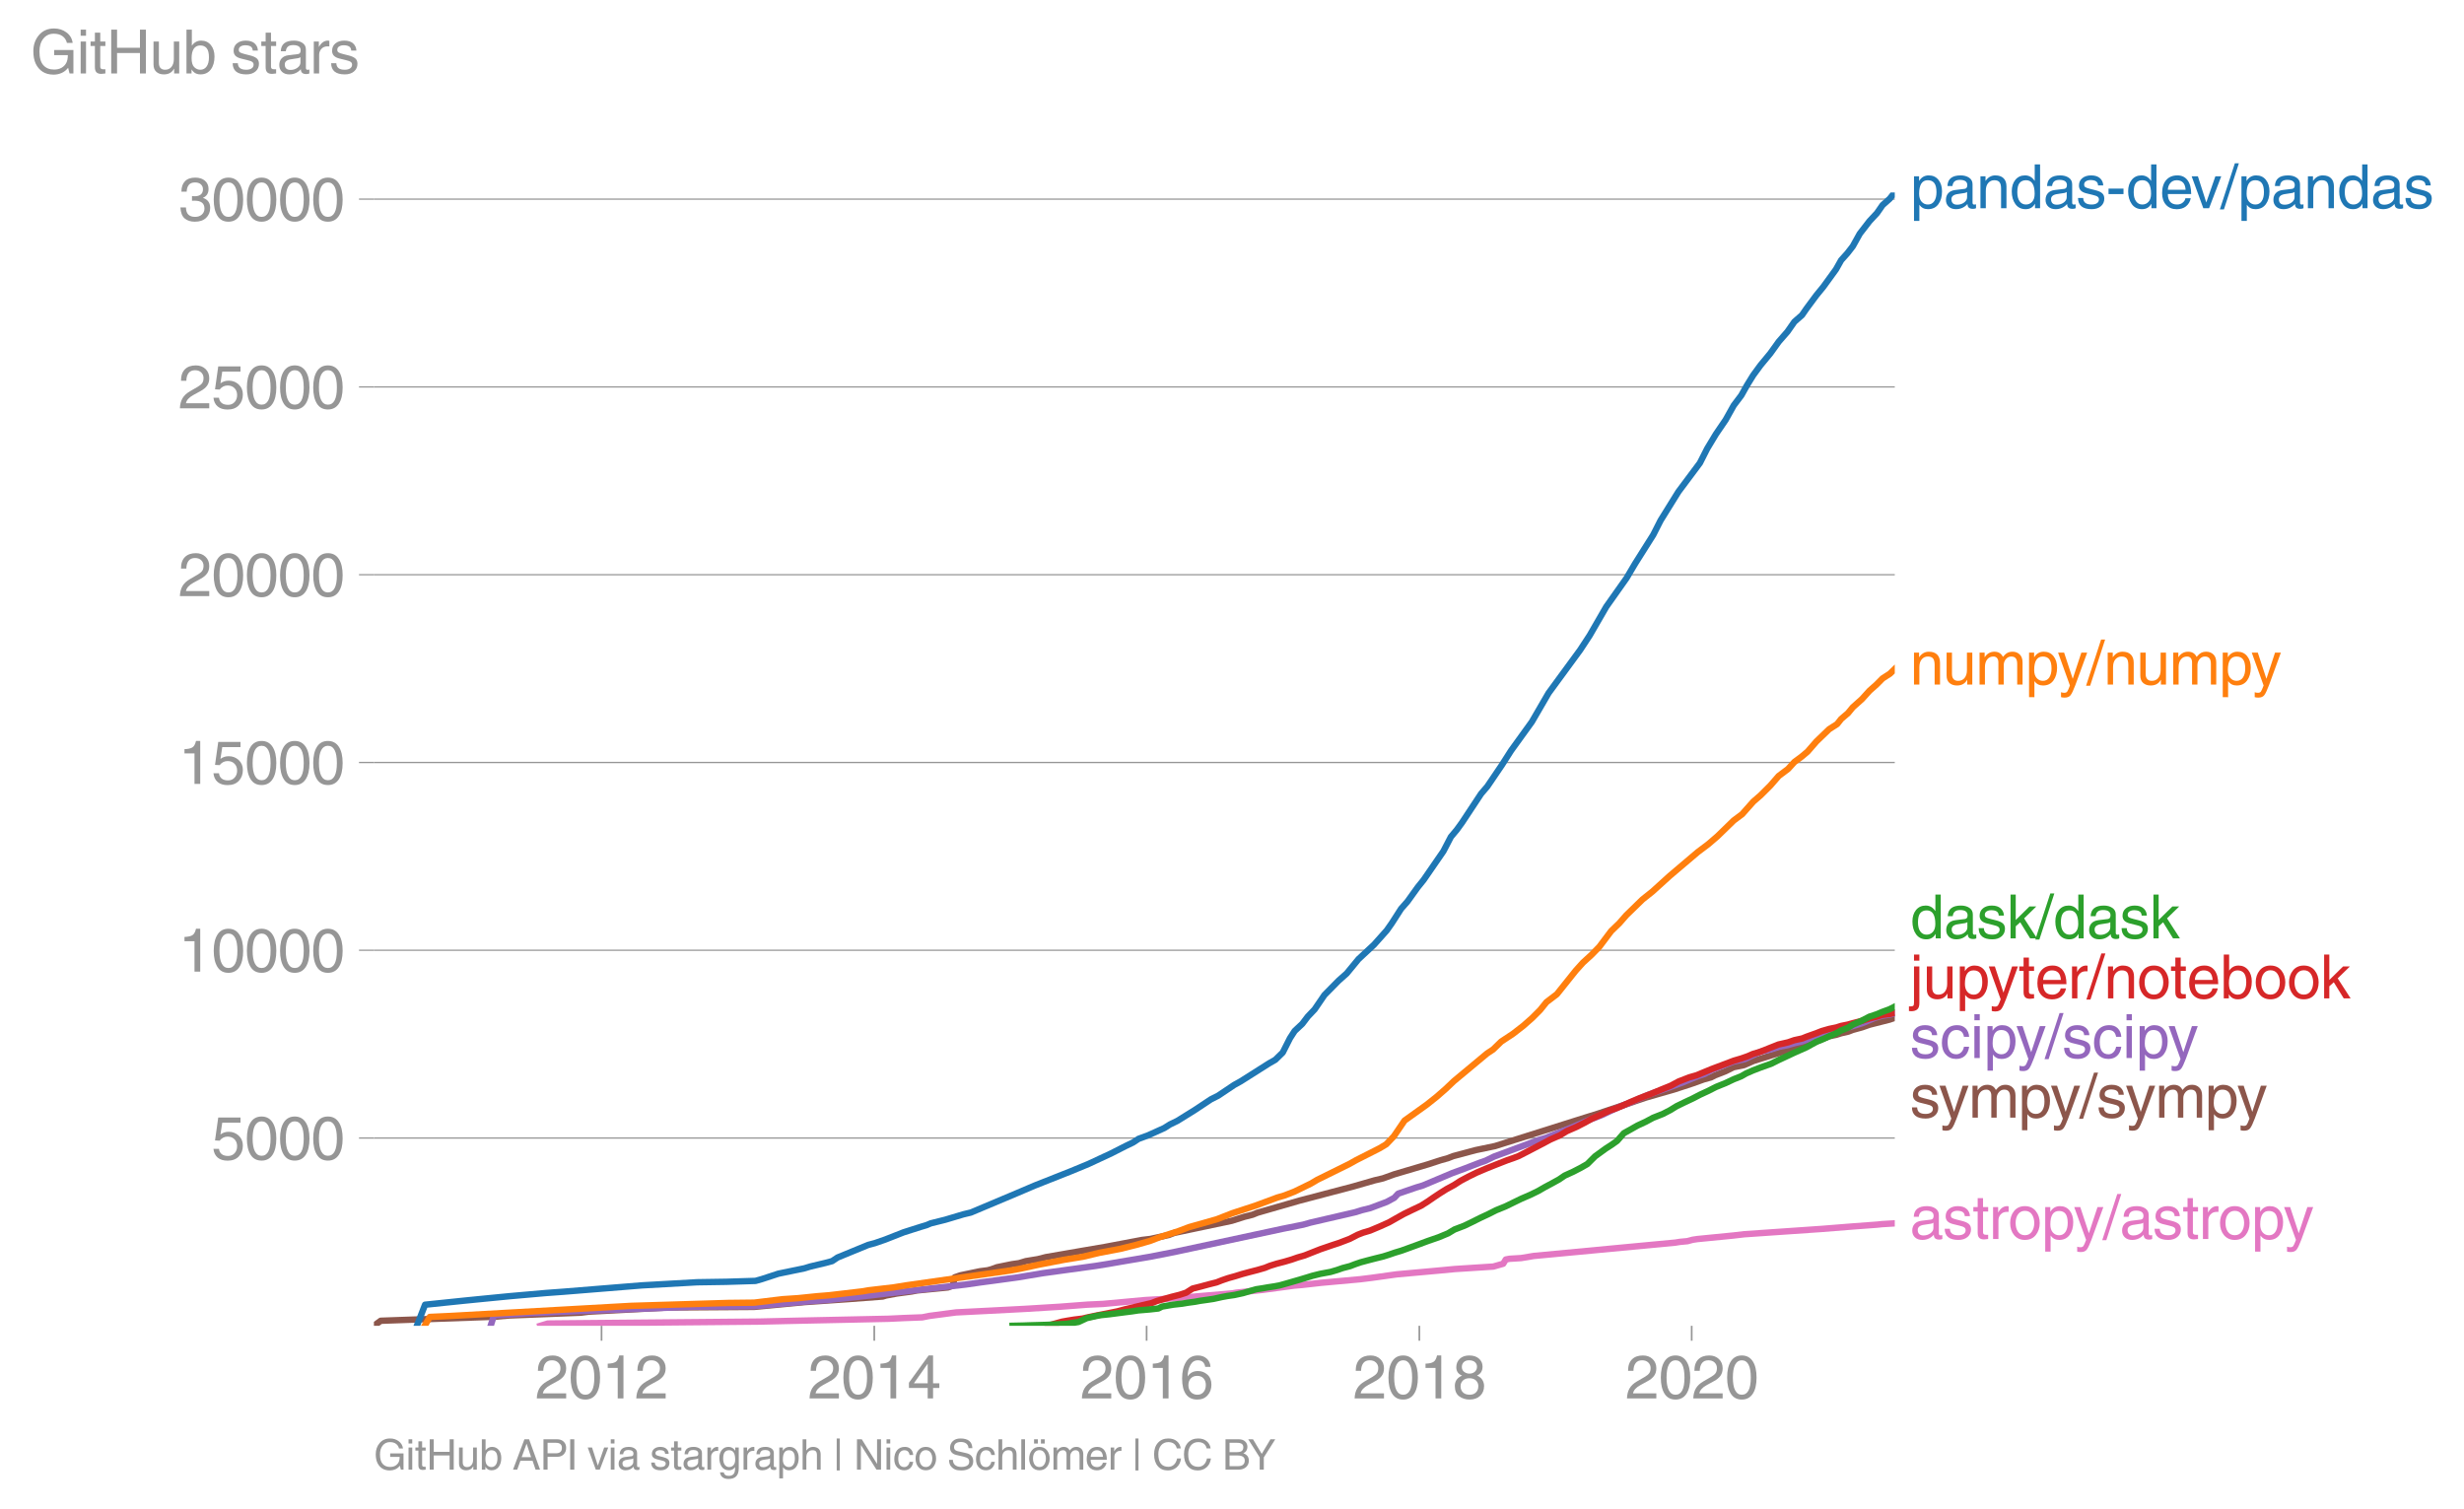 <svg height="472.56" viewBox="0 0 578.577 354.42" width="771.436" xmlns="http://www.w3.org/2000/svg" xmlns:xlink="http://www.w3.org/1999/xlink"><defs><style>*{stroke-linecap:butt;stroke-linejoin:round}</style></defs><g id="figure_1"><path d="M0 354.42h578.577V0H0z" style="fill:none" id="patch_1"/><g id="axes_1"><path d="M87.796 311.301h357.12V45.19H87.796z" style="fill:none" id="patch_2"/><path clip-path="url(#p44cdbfb8fe)" d="m126.886 311.301 1.744-.529 2.267-.026 47.384-.432 8.889-.203 21.492-.459 3.514-.167 4.392-.168 1.618-.326 6.307-.829 8.029-.406 8.118-.423 8.092-.494 6.634-.502 3.622-.168 9.917-.908 4.331-.247 6.431-.494 9.707-.829.935-.167 6.247-.662 7.272-.987 1.968-.168 4.444-.503 9.134-.829 2.71-.335 5.892-.82 9.216-.829 4.392-.414 6.487-.415 2.58-.167 2.319-.662.608-.996.859-.168 2.744-.167 2.935-.494 33.297-3.14 1.029-.167 1.782-.167 1.215-.327 1.111-.167 8.513-.838 2.487-.291 18.185-1.252 7.319-.582 5.712-.424 1.165-.123 2.79-.168h0" style="fill:none;stroke:#e377c2;stroke-linecap:square;stroke-width:1.5" id="line2d_1"/><g id="matplotlib.axis_1"><g id="xtick_1"><g id="line2d_2"><defs><path d="M0 0v3.5" id="mc0f5fe3f3f" style="stroke:#969696;stroke-width:.4"/></defs><use style="fill:#969696;stroke:#969696;stroke-width:.4" x="141.248" xlink:href="#mc0f5fe3f3f" y="311.301"/></g><g style="fill:#969696" transform="matrix(.14 0 0 -.14 125.677 328.35)" id="text_1"><defs><path d="M281 2888q0 793 409 1202 410 410 1148 410 618 0 1012-375t394-969q0-462-227-780-226-317-667-557l-775-425q-684-375-775-863h2444V0H166q25 634 275 1056t781 728l806 469q322 185 469 383t147 545q0 344-241 578-240 235-650 235-453 0-678-299-225-298-231-807H281z" id="HelveticaWorld-Regular-32" transform="scale(.016)"/><path d="M2719 2188q0 903-239 1354-239 452-702 452-453 0-697-452-243-451-243-1354 0-875 240-1340 241-464 700-464 463 0 702 448 239 449 239 1356zm603 0q0-1107-400-1709-400-601-1144-601-772 0-1156 623-384 624-384 1687 0 1090 393 1701 394 611 1147 611 744 0 1144-608t400-1704z" id="HelveticaWorld-Regular-30" transform="scale(.016)"/><path d="M2297 0h-600v3194H647v447q550 18 818 176 269 158 391 683h441V0z" id="HelveticaWorld-Regular-31" transform="scale(.016)"/></defs><use xlink:href="#HelveticaWorld-Regular-32"/><use x="55.615" xlink:href="#HelveticaWorld-Regular-30"/><use x="111.23" xlink:href="#HelveticaWorld-Regular-31"/><use x="166.846" xlink:href="#HelveticaWorld-Regular-32"/></g></g><g id="xtick_2"><use style="fill:#969696;stroke:#969696;stroke-width:.4" x="205.287" xlink:href="#mc0f5fe3f3f" y="311.301" id="line2d_3"/><g style="fill:#969696" transform="matrix(.14 0 0 -.14 189.716 328.35)" id="text_2"><defs><path d="M678 1581h1447v2041h-12L678 1581zm2010-487V0h-563v1094H159v550l2063 2856h466V1581h659v-487h-659z" id="HelveticaWorld-Regular-34" transform="scale(.016)"/></defs><use xlink:href="#HelveticaWorld-Regular-32"/><use x="55.615" xlink:href="#HelveticaWorld-Regular-30"/><use x="111.23" xlink:href="#HelveticaWorld-Regular-31"/><use x="166.846" xlink:href="#HelveticaWorld-Regular-34"/></g></g><g id="xtick_3"><use style="fill:#969696;stroke:#969696;stroke-width:.4" x="269.239" xlink:href="#mc0f5fe3f3f" y="311.301" id="line2d_4"/><g style="fill:#969696" transform="matrix(.14 0 0 -.14 253.668 328.35)" id="text_3"><defs><path d="M903 1381q0-440 262-719 263-278 685-278 403 0 642 284 239 285 239 748 0 403-236 675t-670 272q-422 0-672-266t-250-716zm1766 1922q-63 344-255 517-192 174-520 174-519 0-791-507-272-506-278-1159l13-12q359 553 1068 553 566 0 988-375t422-1053q0-672-400-1118-400-445-1078-445-782 0-1188 556-406 557-406 1660 0 1062 415 1734 416 672 1247 672 538 0 910-321 372-320 403-876h-550z" id="HelveticaWorld-Regular-36" transform="scale(.016)"/></defs><use xlink:href="#HelveticaWorld-Regular-32"/><use x="55.615" xlink:href="#HelveticaWorld-Regular-30"/><use x="111.23" xlink:href="#HelveticaWorld-Regular-31"/><use x="166.846" xlink:href="#HelveticaWorld-Regular-36"/></g></g><g id="xtick_4"><use style="fill:#969696;stroke:#969696;stroke-width:.4" x="333.278" xlink:href="#mc0f5fe3f3f" y="311.301" id="line2d_5"/><g style="fill:#969696" transform="matrix(.14 0 0 -.14 317.708 328.35)" id="text_4"><defs><path d="M1766 2597q347 0 573 198 227 199 227 527 0 294-218 483-217 189-620 189-359 0-555-199-195-198-195-504 0-328 244-511t544-183zm6-484q-434 0-681-241t-247-591q0-403 250-650t712-247q410 0 655 247t245 657q0 350-245 587-245 238-689 238zm1378 1228q0-678-578-947 397-178 567-471 170-292 170-623 0-641-413-1032-412-390-1112-390-612 0-1076 336T244 1306q0 763 762 1082-609 243-609 875 0 531 361 884t1001 353q641 0 1016-333t375-826z" id="HelveticaWorld-Regular-38" transform="scale(.016)"/></defs><use xlink:href="#HelveticaWorld-Regular-32"/><use x="55.615" xlink:href="#HelveticaWorld-Regular-30"/><use x="111.23" xlink:href="#HelveticaWorld-Regular-31"/><use x="166.846" xlink:href="#HelveticaWorld-Regular-38"/></g></g><g id="xtick_5"><use style="fill:#969696;stroke:#969696;stroke-width:.4" x="397.23" xlink:href="#mc0f5fe3f3f" y="311.301" id="line2d_6"/><g style="fill:#969696" transform="matrix(.14 0 0 -.14 381.66 328.35)" id="text_5"><use xlink:href="#HelveticaWorld-Regular-32"/><use x="55.615" xlink:href="#HelveticaWorld-Regular-30"/><use x="111.23" xlink:href="#HelveticaWorld-Regular-32"/><use x="166.846" xlink:href="#HelveticaWorld-Regular-30"/></g></g></g><g id="matplotlib.axis_2"><g id="ytick_1"><path clip-path="url(#p44cdbfb8fe)" d="M87.796 267.218h357.12" style="fill:none;stroke:#969696;stroke-linecap:square;stroke-width:.3" id="line2d_7"/><g id="line2d_8"><defs><path d="M0 0h-3.5" id="mf77e324081" style="stroke:#969696;stroke-width:.3"/></defs><use style="fill:#969696;stroke:#969696;stroke-width:.3" x="87.796" xlink:href="#mf77e324081" y="267.218"/></g><g style="fill:#969696" transform="matrix(.14 0 0 -.14 49.655 272.243)" id="text_6"><defs><path d="M941 2619q372 281 872 281 606 0 1042-403t436-1038q0-690-421-1139-420-448-1179-448-660 0-1041 323-381 324-444 918h582q43-363 284-555t669-192q415 0 681 287 266 288 266 735 0 456-279 731-278 275-718 275-500 0-835-428l-484 25 337 2406h2332v-544H1131L941 2619z" id="HelveticaWorld-Regular-35" transform="scale(.016)"/></defs><use xlink:href="#HelveticaWorld-Regular-35"/><use x="55.615" xlink:href="#HelveticaWorld-Regular-30"/><use x="111.23" xlink:href="#HelveticaWorld-Regular-30"/><use x="166.846" xlink:href="#HelveticaWorld-Regular-30"/></g></g><g id="ytick_2"><path clip-path="url(#p44cdbfb8fe)" d="M87.796 223.126h357.12" style="fill:none;stroke:#969696;stroke-linecap:square;stroke-width:.3" id="line2d_9"/><use style="fill:#969696;stroke:#969696;stroke-width:.3" x="87.796" xlink:href="#mf77e324081" y="223.126" id="line2d_10"/><g style="fill:#969696" transform="matrix(.14 0 0 -.14 41.87 228.151)" id="text_7"><use xlink:href="#HelveticaWorld-Regular-31"/><use x="55.615" xlink:href="#HelveticaWorld-Regular-30"/><use x="111.23" xlink:href="#HelveticaWorld-Regular-30"/><use x="166.846" xlink:href="#HelveticaWorld-Regular-30"/><use x="222.461" xlink:href="#HelveticaWorld-Regular-30"/></g></g><g id="ytick_3"><path clip-path="url(#p44cdbfb8fe)" d="M87.796 179.035h357.12" style="fill:none;stroke:#969696;stroke-linecap:square;stroke-width:.3" id="line2d_11"/><use style="fill:#969696;stroke:#969696;stroke-width:.3" x="87.796" xlink:href="#mf77e324081" y="179.035" id="line2d_12"/><g style="fill:#969696" transform="matrix(.14 0 0 -.14 41.87 184.06)" id="text_8"><use xlink:href="#HelveticaWorld-Regular-31"/><use x="55.615" xlink:href="#HelveticaWorld-Regular-35"/><use x="111.23" xlink:href="#HelveticaWorld-Regular-30"/><use x="166.846" xlink:href="#HelveticaWorld-Regular-30"/><use x="222.461" xlink:href="#HelveticaWorld-Regular-30"/></g></g><g id="ytick_4"><path clip-path="url(#p44cdbfb8fe)" d="M87.796 134.943h357.12" style="fill:none;stroke:#969696;stroke-linecap:square;stroke-width:.3" id="line2d_13"/><use style="fill:#969696;stroke:#969696;stroke-width:.3" x="87.796" xlink:href="#mf77e324081" y="134.943" id="line2d_14"/><g style="fill:#969696" transform="matrix(.14 0 0 -.14 41.87 139.967)" id="text_9"><use xlink:href="#HelveticaWorld-Regular-32"/><use x="55.615" xlink:href="#HelveticaWorld-Regular-30"/><use x="111.23" xlink:href="#HelveticaWorld-Regular-30"/><use x="166.846" xlink:href="#HelveticaWorld-Regular-30"/><use x="222.461" xlink:href="#HelveticaWorld-Regular-30"/></g></g><g id="ytick_5"><path clip-path="url(#p44cdbfb8fe)" d="M87.796 90.85h357.12" style="fill:none;stroke:#969696;stroke-linecap:square;stroke-width:.3" id="line2d_15"/><use style="fill:#969696;stroke:#969696;stroke-width:.3" x="87.796" xlink:href="#mf77e324081" y="90.851" id="line2d_16"/><g style="fill:#969696" transform="matrix(.14 0 0 -.14 41.87 95.876)" id="text_10"><use xlink:href="#HelveticaWorld-Regular-32"/><use x="55.615" xlink:href="#HelveticaWorld-Regular-35"/><use x="111.23" xlink:href="#HelveticaWorld-Regular-30"/><use x="166.846" xlink:href="#HelveticaWorld-Regular-30"/><use x="222.461" xlink:href="#HelveticaWorld-Regular-30"/></g></g><g id="ytick_6"><path clip-path="url(#p44cdbfb8fe)" d="M87.796 46.759h357.12" style="fill:none;stroke:#969696;stroke-linecap:square;stroke-width:.3" id="line2d_17"/><use style="fill:#969696;stroke:#969696;stroke-width:.3" x="87.796" xlink:href="#mf77e324081" y="46.759" id="line2d_18"/><g style="fill:#969696" transform="matrix(.14 0 0 -.14 41.87 51.784)" id="text_11"><defs><path d="M1434 2559q141-12 294-12 397 0 626 183 230 183 230 554 0 300-214 505t-617 205q-447 0-655-263-207-262-220-703H325q0 703 369 1087 369 385 1084 385 635 0 1013-327 378-326 378-857 0-685-578-928v-13q750-256 750-1050 0-634-422-1041-422-406-1197-406-634 0-1044 333-409 333-459 1164h581q13-519 256-755 244-236 703-236 444 0 713 247t269 622q0 410-257 619-256 209-793 209-128 0-257-6v484z" id="HelveticaWorld-Regular-33" transform="scale(.016)"/></defs><use xlink:href="#HelveticaWorld-Regular-33"/><use x="55.615" xlink:href="#HelveticaWorld-Regular-30"/><use x="111.23" xlink:href="#HelveticaWorld-Regular-30"/><use x="166.846" xlink:href="#HelveticaWorld-Regular-30"/><use x="222.461" xlink:href="#HelveticaWorld-Regular-30"/></g></g><g style="fill:#969696" transform="matrix(.14 0 0 -.14 7.2 17.25)" id="text_12"><defs><path d="M2463 2456h2018V0h-403l-150 594q-294-375-691-546-396-170-824-170-691 0-1155 301-464 302-721 833-256 532-256 1326 0 990 589 1684t1586 694q744 0 1300-416 557-416 647-1100h-600q-109 453-462 709-353 257-916 257-678 0-1091-511-412-511-412-1352 0-978 409-1436 410-458 1119-458 463 0 783 183t492 497q172 314 172 836H2463v531z" id="HelveticaWorld-Regular-47" transform="scale(.016)"/><path d="M422 3956v638h562v-638H422zM984 0H422v3347h562V0z" id="HelveticaWorld-Regular-69" transform="scale(.016)"/><path d="M1100 2881V703q0-128 70-195 71-67 252-67h216V0q-307-44-422-44-353 0-516 169-162 169-162 547v2209H84v466h454v934h562v-934h538v-466h-538z" id="HelveticaWorld-Regular-74" transform="scale(.016)"/><path d="M4153 0h-622v2144H1131V0H519v4594h612V2694h2400v1900h622V0z" id="HelveticaWorld-Regular-48" transform="scale(.016)"/><path d="M391 3347h562V1125q0-369 167-552 168-182 480-182 434 0 678 307 244 308 244 805v1844h562V0h-531v488l-12 12Q2222-97 1478-97q-481 0-784 262-303 263-303 776v2406z" id="HelveticaWorld-Regular-75" transform="scale(.016)"/><path d="M2778 1684q0 672-238 963-237 291-677 291-447-7-676-349-228-342-228-989 0-659 275-934t641-275q416 0 659 342 244 342 244 951zM422 0v4594h562V2925h13q359 519 969 519 625 0 1009-464t384-1208q0-838-388-1354Q2584-97 1888-97q-613 0-922 513h-13V0H422z" id="HelveticaWorld-Regular-62" transform="scale(.016)"/><path d="M2309 2394q-12 300-214 431-201 131-579 131-275 0-471-122-195-121-195-350 0-181 115-267 116-86 501-183l556-140q506-128 723-327 218-198 218-554 0-494-361-802T1638-97Q934-97 573 195q-360 293-367 880h544q13-347 230-516 217-168 651-168 353 0 561 140 208 141 208 391 0 178-135 284-134 107-531 197l-653 160q-397 100-586 298t-189 514q0 494 353 781 354 288 922 288 607 0 930-296 323-295 342-754h-544z" id="HelveticaWorld-Regular-73" transform="scale(.016)"/><path d="M2456 1709q-62-65-245-106-183-40-683-106-369-44-542-182-173-137-173-362 0-275 146-428 147-153 469-153 403 0 715 229 313 230 313 558v550zM397 2328q19 566 367 841 349 275 1014 275 531 0 890-241 360-240 360-694V581q0-197 178-197 72 0 185 25V0q-153-63-319-63-288 0-429 123-140 124-146 387Q2016-97 1288-97q-475 0-763 269-287 269-287 700 0 441 250 712 250 272 728 329l993 121q269 41 269 397 0 263-195 403-195 141-592 141-353 0-543-156-189-156-226-491H397z" id="HelveticaWorld-Regular-61" transform="scale(.016)"/><path d="M984 0H422v3347h531v-556h13q365 653 940 653 91 0 147-19v-584h-209q-378 0-619-257-241-256-241-637V0z" id="HelveticaWorld-Regular-72" transform="scale(.016)"/></defs><use xlink:href="#HelveticaWorld-Regular-47"/><use x="77.1" xlink:href="#HelveticaWorld-Regular-69"/><use x="99.121" xlink:href="#HelveticaWorld-Regular-74"/><use x="126.807" xlink:href="#HelveticaWorld-Regular-48"/><use x="199.805" xlink:href="#HelveticaWorld-Regular-75"/><use x="254.59" xlink:href="#HelveticaWorld-Regular-62"/><use x="311.084" xlink:href="#HelveticaWorld-Regular-20"/><use x="335.498" xlink:href="#HelveticaWorld-Regular-73"/><use x="385.498" xlink:href="#HelveticaWorld-Regular-74"/><use x="413.184" xlink:href="#HelveticaWorld-Regular-61"/><use x="468.115" xlink:href="#HelveticaWorld-Regular-72"/><use x="500.684" xlink:href="#HelveticaWorld-Regular-73"/></g></g><path clip-path="url(#p44cdbfb8fe)" d="m87.796 311.301 1.604-1.181 26.653-.944 3.436-.29 16.904-.662 1.842-.238 18.732-.988 20.107-.132 11.9-1.13 10.292-.705 8.01-.6.763-.237 2.58-.476 3.46-.468 1.201-.238 7.323-.714 1.154-.476.412-1.896 1.346-.468 4.553-.952 1.856-.238.878-.238 1.304-.476 3.503-.715 1.671-.238 1.584-.476 2.846-.467 1.872-.477 8.207-1.42 5.574-.952 8.779-1.658 1.982-.238 4.354-.943 1.241-.476 13.517-2.849 2.98-.943 1.893-.477 1.18-.476 9.891-2.848 12.61-3.316 4.962-1.428 1.99-.468 2.649-.952 8.021-2.372 2.88-.944 1.705-.476 1.218-.476 5.322-1.42 4.526-.944 21.085-6.649 3.041-.943 11.302-3.8 3.294-.953 3.301-.944 4.36-1.428 2.62-.944 1.723-.476.922-.476 2.437-.953 1.923-.952 2.437-.494 2.255-.988 9.548-2.99 2.141-.37 5.998-2.407 1.734-.361 1.13-.362 1.708-.397 1.032-.397 2.183-.6 1.737-.608 4.749-1.208 1.188-.414h0" style="fill:none;stroke:#8c564b;stroke-linecap:square;stroke-width:1.5" id="line2d_19"/><path clip-path="url(#p44cdbfb8fe)" d="m115.21 311.301.776-2.416 7.292-.485 15.485-.661 23.85-.909 14.518-.123 13.518-1.217 3.625-.238 7.022-.732 25.503-2.91 3.347-.485 3.637-.485 5.29-.723 5.813-.97 12.374-1.702 3.022-.485 2.768-.485 7.109-1.2 6.144-1.216 24.88-5.336 4.831-.97 1.71-.485 10.466-2.425 1.557-.485 1.974-.485 3.888-1.455 1.79-.97.895-.97 4.22-1.446 1.604-.485 6.915-2.91 2.645-.97 3.771-1.455 1.397-.485 1.993-.97 10.447-3.88 1.644-.485 6.048-2.425 4.478-1.94 2.556-.97 4.138-1.94 2.49-.97 4.507-1.94 5.515-1.94 2.6-.97 3.517-1.455 1.49-.485 1.71-.97 5.11-1.94 2.623-.574 3.689-1.737 2.52-.564 1.76-.565 2.164-.432 1.454-.432 1.76-.406 4.79-1.657 7.2-1.958 2.329-.714 2.834-1.208 1.763-.503 1.834-.282 1.085-.283h0" style="fill:none;stroke:#9467bd;stroke-linecap:square;stroke-width:1.5" id="line2d_20"/><g style="fill:#1f77b4" transform="matrix(.14 0 0 -.14 448.487 48.898)" id="text_13"><defs><path d="M959 1516q0-538 262-832 263-293 654-293 428 0 665 348 238 349 238 945 0 654-228 954t-687 300q-447 0-676-352-228-352-228-1070zM422 3347h531v-472h13q359 569 1000 569 647 0 1020-471 373-470 373-1201 0-819-381-1344T1888-97q-582 0-891 450h-13v-1678H422v4672z" id="HelveticaWorld-Regular-70" transform="scale(.016)"/><path d="M3150 0h-566v2059q0 475-166 677-165 202-549 202-378 0-632-288-253-287-253-825V0H422v3347h531v-472h13q397 569 1012 569 569 0 870-302 302-301 302-864V0z" id="HelveticaWorld-Regular-6e" transform="scale(.016)"/><path d="M838 1684q0-621 246-957 247-336 657-336 390 0 652 287 263 288 263 838 0 706-224 1064-223 358-679 358-434 0-675-285-240-284-240-969zM3225 0h-531v459h-13Q2363-97 1716-97q-697 0-1079 531-381 532-381 1338 0 744 378 1208 379 464 1016 464 628 0 1000-569l13 38v1681h562V0z" id="HelveticaWorld-Regular-64" transform="scale(.016)"/><path d="M1850 1484H281v575h1569v-575z" id="HelveticaWorld-Regular-2d" transform="scale(.016)"/><path d="M2719 1941q-44 543-288 770-243 227-647 227-409 0-661-288-251-287-267-709h1863zm537-891q-93-519-509-859-366-288-963-294-703 6-1116 461-412 455-412 1223 0 882 425 1372 425 491 1182 491 678 0 1059-507 381-506 381-1446H856q0-525 244-813 244-287 731-287 344 0 591 207 247 208 272 452h562z" id="HelveticaWorld-Regular-65" transform="scale(.016)"/><path d="M2522 3347h616L1863 0h-604L38 3347h653l872-2725h12l947 2725z" id="HelveticaWorld-Regular-76" transform="scale(.016)"/><path d="M319-122h-428l1575 4838h422L319-122z" id="HelveticaWorld-Regular-2f" transform="scale(.016)"/></defs><use xlink:href="#HelveticaWorld-Regular-70"/><use x="56.494" xlink:href="#HelveticaWorld-Regular-61"/><use x="111.426" xlink:href="#HelveticaWorld-Regular-6e"/><use x="166.602" xlink:href="#HelveticaWorld-Regular-64"/><use x="223.584" xlink:href="#HelveticaWorld-Regular-61"/><use x="278.516" xlink:href="#HelveticaWorld-Regular-73"/><use x="328.516" xlink:href="#HelveticaWorld-Regular-2d"/><use x="361.816" xlink:href="#HelveticaWorld-Regular-64"/><use x="418.799" xlink:href="#HelveticaWorld-Regular-65"/><use x="471.844" xlink:href="#HelveticaWorld-Regular-76"/><use x="521.453" xlink:href="#HelveticaWorld-Regular-2f"/><use x="549.236" xlink:href="#HelveticaWorld-Regular-70"/><use x="605.73" xlink:href="#HelveticaWorld-Regular-61"/><use x="660.662" xlink:href="#HelveticaWorld-Regular-6e"/><use x="715.838" xlink:href="#HelveticaWorld-Regular-64"/><use x="772.82" xlink:href="#HelveticaWorld-Regular-61"/><use x="827.752" xlink:href="#HelveticaWorld-Regular-73"/></g><g style="fill:#ff7f0e" transform="matrix(.14 0 0 -.14 448.487 160.738)" id="text_14"><defs><path d="M422 3347h531v-472h13q378 569 1012 569 628 0 891-544 240 294 465 419t557 125q434 0 735-285 302-284 302-843V0h-562v2163q0 390-147 582-147 193-475 193-331 0-560-269-228-269-228-628V0h-562v2316q0 290-135 456-134 166-390 166-403 0-644-300t-241-813V0H422v3347z" id="HelveticaWorld-Regular-6d" transform="scale(.016)"/><path d="M2497 3347h612L1913 63q-32-88-63-166-272-725-469-995-197-271-637-271-231 0-378 50v513q159-57 350-57 206 0 301 130 96 130 283 636L56 3347h635l897-2725h12l897 2725z" id="HelveticaWorld-Regular-79" transform="scale(.016)"/></defs><use xlink:href="#HelveticaWorld-Regular-6e"/><use x="55.176" xlink:href="#HelveticaWorld-Regular-75"/><use x="109.961" xlink:href="#HelveticaWorld-Regular-6d"/><use x="192.969" xlink:href="#HelveticaWorld-Regular-70"/><use x="247.463" xlink:href="#HelveticaWorld-Regular-79"/><use x="297.072" xlink:href="#HelveticaWorld-Regular-2f"/><use x="324.855" xlink:href="#HelveticaWorld-Regular-6e"/><use x="380.031" xlink:href="#HelveticaWorld-Regular-75"/><use x="434.816" xlink:href="#HelveticaWorld-Regular-6d"/><use x="517.824" xlink:href="#HelveticaWorld-Regular-70"/><use x="572.318" xlink:href="#HelveticaWorld-Regular-79"/></g><g style="fill:#2ca02c" transform="matrix(.14 0 0 -.14 448.487 220.343)" id="text_15"><defs><path d="M3200 0h-722L1434 1691l-468-422V0H422v4594h544V1931l1440 1416h716L1844 2100 3200 0z" id="HelveticaWorld-Regular-6b" transform="scale(.016)"/></defs><use xlink:href="#HelveticaWorld-Regular-64"/><use x="56.982" xlink:href="#HelveticaWorld-Regular-61"/><use x="111.914" xlink:href="#HelveticaWorld-Regular-73"/><use x="161.914" xlink:href="#HelveticaWorld-Regular-6b"/><use x="211.914" xlink:href="#HelveticaWorld-Regular-2f"/><use x="239.697" xlink:href="#HelveticaWorld-Regular-64"/><use x="296.68" xlink:href="#HelveticaWorld-Regular-61"/><use x="351.611" xlink:href="#HelveticaWorld-Regular-73"/><use x="401.611" xlink:href="#HelveticaWorld-Regular-6b"/></g><g style="fill:#d62728" transform="matrix(.14 0 0 -.14 448.487 234.428)" id="text_16"><defs><path d="M984 3956H422v638h562v-638zm0-4450q0-478-227-664-226-186-629-186-115 0-237 19v487H38q237 0 310 71 74 70 74 339v3775h562V-494z" id="HelveticaWorld-Regular-6a" transform="scale(.016)"/><path d="M813 1678q0-559 253-920t718-361q482 0 732 378t250 903q0 531-250 901-250 371-732 371-446 0-709-349-262-348-262-923zm-575 0q0 747 415 1256 416 510 1131 510 732 0 1144-516 413-515 413-1250 0-737-410-1256Q2522-97 1784-97q-709 0-1128 503-418 503-418 1272z" id="HelveticaWorld-Regular-6f" transform="scale(.016)"/></defs><use xlink:href="#HelveticaWorld-Regular-6a"/><use x="22.021" xlink:href="#HelveticaWorld-Regular-75"/><use x="76.807" xlink:href="#HelveticaWorld-Regular-70"/><use x="131.301" xlink:href="#HelveticaWorld-Regular-79"/><use x="181.91" xlink:href="#HelveticaWorld-Regular-74"/><use x="209.596" xlink:href="#HelveticaWorld-Regular-65"/><use x="265.016" xlink:href="#HelveticaWorld-Regular-72"/><use x="297.584" xlink:href="#HelveticaWorld-Regular-2f"/><use x="325.367" xlink:href="#HelveticaWorld-Regular-6e"/><use x="380.543" xlink:href="#HelveticaWorld-Regular-6f"/><use x="436.451" xlink:href="#HelveticaWorld-Regular-74"/><use x="464.137" xlink:href="#HelveticaWorld-Regular-65"/><use x="519.557" xlink:href="#HelveticaWorld-Regular-62"/><use x="576.051" xlink:href="#HelveticaWorld-Regular-6f"/><use x="631.959" xlink:href="#HelveticaWorld-Regular-6f"/><use x="687.867" xlink:href="#HelveticaWorld-Regular-6b"/></g><g style="fill:#9467bd" transform="matrix(.14 0 0 -.14 448.487 248.428)" id="text_17"><defs><path d="M2534 2222q-121 716-793 716-416 0-669-333t-253-927q0-647 234-967 235-320 681-320 300 0 519 220t281 573h544q-84-621-439-951T1722-97q-659 0-1081 451-422 452-422 1227 0 850 422 1356 422 507 1184 507 556 0 886-333t367-889h-544z" id="HelveticaWorld-Regular-63" transform="scale(.016)"/></defs><use xlink:href="#HelveticaWorld-Regular-73"/><use x="50" xlink:href="#HelveticaWorld-Regular-63"/><use x="101.27" xlink:href="#HelveticaWorld-Regular-69"/><use x="123.291" xlink:href="#HelveticaWorld-Regular-70"/><use x="177.785" xlink:href="#HelveticaWorld-Regular-79"/><use x="227.395" xlink:href="#HelveticaWorld-Regular-2f"/><use x="255.178" xlink:href="#HelveticaWorld-Regular-73"/><use x="305.178" xlink:href="#HelveticaWorld-Regular-63"/><use x="356.447" xlink:href="#HelveticaWorld-Regular-69"/><use x="378.469" xlink:href="#HelveticaWorld-Regular-70"/><use x="432.963" xlink:href="#HelveticaWorld-Regular-79"/></g><g style="fill:#8c564b" transform="matrix(.14 0 0 -.14 448.487 262.428)" id="text_18"><use xlink:href="#HelveticaWorld-Regular-73"/><use x="48.5" xlink:href="#HelveticaWorld-Regular-79"/><use x="98.109" xlink:href="#HelveticaWorld-Regular-6d"/><use x="181.117" xlink:href="#HelveticaWorld-Regular-70"/><use x="235.611" xlink:href="#HelveticaWorld-Regular-79"/><use x="285.221" xlink:href="#HelveticaWorld-Regular-2f"/><use x="313.004" xlink:href="#HelveticaWorld-Regular-73"/><use x="361.504" xlink:href="#HelveticaWorld-Regular-79"/><use x="411.113" xlink:href="#HelveticaWorld-Regular-6d"/><use x="494.121" xlink:href="#HelveticaWorld-Regular-70"/><use x="548.615" xlink:href="#HelveticaWorld-Regular-79"/></g><g style="fill:#e377c2" transform="matrix(.14 0 0 -.14 448.487 290.923)" id="text_19"><use xlink:href="#HelveticaWorld-Regular-61"/><use x="54.932" xlink:href="#HelveticaWorld-Regular-73"/><use x="104.932" xlink:href="#HelveticaWorld-Regular-74"/><use x="132.617" xlink:href="#HelveticaWorld-Regular-72"/><use x="164.186" xlink:href="#HelveticaWorld-Regular-6f"/><use x="220.094" xlink:href="#HelveticaWorld-Regular-70"/><use x="274.588" xlink:href="#HelveticaWorld-Regular-79"/><use x="324.197" xlink:href="#HelveticaWorld-Regular-2f"/><use x="351.98" xlink:href="#HelveticaWorld-Regular-61"/><use x="406.912" xlink:href="#HelveticaWorld-Regular-73"/><use x="456.912" xlink:href="#HelveticaWorld-Regular-74"/><use x="484.598" xlink:href="#HelveticaWorld-Regular-72"/><use x="516.166" xlink:href="#HelveticaWorld-Regular-6f"/><use x="572.074" xlink:href="#HelveticaWorld-Regular-70"/><use x="626.568" xlink:href="#HelveticaWorld-Regular-79"/></g><g style="fill:#969696" transform="matrix(.097 0 0 -.097 87.796 345.08)" id="text_20"><defs><path d="m2816 1888-678 2021h-13l-737-2021h1428zm-1619-550L716 0H78l1728 4594h703L4172 0h-678l-453 1338H1197z" id="HelveticaWorld-Regular-41" transform="scale(.016)"/><path d="M1141 2472h1234q466 0 700 204 234 205 234 621 0 372-225 569t-684 197H1141V2472zm0-2472H519v4594h2065q616 0 991-358t375-933q0-597-363-980-362-382-1003-382H1141V0z" id="HelveticaWorld-Regular-50" transform="scale(.016)"/><path d="M1141 0H519v4594h622V0z" id="HelveticaWorld-Regular-49" transform="scale(.016)"/><path d="M831 1684q0-615 244-954t659-339q404 0 660 293 256 294 256 832 0 706-224 1064-223 358-679 358-459 0-688-305-228-305-228-949zM3188 191q0-807-388-1203-387-397-1169-397-562 0-895 259T353-409h563q43-244 226-388t530-144q472 0 712 254 241 253 241 821v238h-12Q2297-97 1722-97q-716 0-1094 528T250 1772q0 744 381 1208 382 464 1013 464 634 0 1000-569h12v472h532V191z" id="HelveticaWorld-Regular-67" transform="scale(.016)"/><path d="M3150 0h-566v2188q0 403-156 576-156 174-509 174-435 0-685-282-250-281-250-831V0H422v4594h562V2900h13q384 544 981 544 550 0 861-288 311-287 311-878V0z" id="HelveticaWorld-Regular-68" transform="scale(.016)"/><path d="M603 4716h466V-122H603v4838z" id="HelveticaWorld-Regular-7c" transform="scale(.016)"/><path d="M3559 4594h600V0h-690L1125 3713h-12V0H519v4594h728L3547 884h12v3710z" id="HelveticaWorld-Regular-4e" transform="scale(.016)"/><path d="M3225 3250q-19 438-327 686-307 248-810 248-507 0-779-208-271-207-271-598 0-209 118-359 119-150 425-222l1313-300q531-116 787-440 257-323 257-788 0-681-500-1036T2138-122q-610 0-962 156-351 157-623 497-272 341-272 953h582q0-512 340-794 341-281 928-281 569 0 886 202t317 573q0 338-189 505t-739 295l-990 232q-494 112-738 392t-244 689q0 619 417 1019 418 400 1165 400 843 0 1301-352 458-351 492-1114h-584z" id="HelveticaWorld-Regular-53" transform="scale(.016)"/><path d="M984 0H422v4594h562V0z" id="HelveticaWorld-Regular-6c" transform="scale(.016)"/><path d="M813 1678q0-559 253-920t718-361q482 0 732 378t250 903q0 531-250 901-250 371-732 371-446 0-709-349-262-348-262-923zm-575 0q0 747 415 1256 416 510 1131 510 732 0 1144-516 413-515 413-1250 0-737-410-1256Q2522-97 1784-97q-709 0-1128 503-418 503-418 1272zm2351 2266h-575v650h575v-650zm-1038 0H976v650h575v-650z" id="HelveticaWorld-Regular-f6" transform="scale(.016)"/><path d="M3713 3213q-104 468-434 710-329 243-854 243-678 0-1091-493-412-492-412-1329 0-969 390-1443 391-473 1132-473 487 0 838 323 352 324 474 940h603q-121-885-671-1349T2350-122q-941 0-1505 647T281 2322q0 1109 589 1751 589 643 1555 643 800 0 1297-413 497-412 591-1090h-600z" id="HelveticaWorld-Regular-43" transform="scale(.016)"/><path d="M519 4594h2015q594 0 947-322t353-834q0-310-155-565-154-254-460-395 428-162 629-431 202-269 202-691 0-593-428-975Q3194 0 2491 0H519v4594zm612-4063h1325q488 0 731 226 244 227 244 612 0 390-272 582-271 193-803 193H1131V531zm0 2119h1128q494 0 724 179 230 180 230 562 0 328-218 500-217 172-729 172H1131V2650z" id="HelveticaWorld-Regular-42" transform="scale(.016)"/><path d="M2388 0h-622v1850L31 4594h725l1319-2206 1316 2206h731L2388 1850V0z" id="HelveticaWorld-Regular-59" transform="scale(.016)"/></defs><use xlink:href="#HelveticaWorld-Regular-47"/><use x="77.1" xlink:href="#HelveticaWorld-Regular-69"/><use x="99.121" xlink:href="#HelveticaWorld-Regular-74"/><use x="126.807" xlink:href="#HelveticaWorld-Regular-48"/><use x="199.805" xlink:href="#HelveticaWorld-Regular-75"/><use x="254.59" xlink:href="#HelveticaWorld-Regular-62"/><use x="311.084" xlink:href="#HelveticaWorld-Regular-20"/><use x="335.498" xlink:href="#HelveticaWorld-Regular-41"/><use x="402.197" xlink:href="#HelveticaWorld-Regular-50"/><use x="466.846" xlink:href="#HelveticaWorld-Regular-49"/><use x="492.627" xlink:href="#HelveticaWorld-Regular-20"/><use x="517.041" xlink:href="#HelveticaWorld-Regular-76"/><use x="566.65" xlink:href="#HelveticaWorld-Regular-69"/><use x="588.672" xlink:href="#HelveticaWorld-Regular-61"/><use x="643.604" xlink:href="#HelveticaWorld-Regular-20"/><use x="668.018" xlink:href="#HelveticaWorld-Regular-73"/><use x="718.018" xlink:href="#HelveticaWorld-Regular-74"/><use x="745.703" xlink:href="#HelveticaWorld-Regular-61"/><use x="800.635" xlink:href="#HelveticaWorld-Regular-72"/><use x="832.203" xlink:href="#HelveticaWorld-Regular-67"/><use x="888.111" xlink:href="#HelveticaWorld-Regular-72"/><use x="919.68" xlink:href="#HelveticaWorld-Regular-61"/><use x="974.611" xlink:href="#HelveticaWorld-Regular-70"/><use x="1031.105" xlink:href="#HelveticaWorld-Regular-68"/><use x="1086.281" xlink:href="#HelveticaWorld-Regular-20"/><use x="1110.695" xlink:href="#HelveticaWorld-Regular-7c"/><use x="1136.672" xlink:href="#HelveticaWorld-Regular-20"/><use x="1161.086" xlink:href="#HelveticaWorld-Regular-4e"/><use x="1234.182" xlink:href="#HelveticaWorld-Regular-69"/><use x="1256.203" xlink:href="#HelveticaWorld-Regular-63"/><use x="1307.473" xlink:href="#HelveticaWorld-Regular-6f"/><use x="1363.381" xlink:href="#HelveticaWorld-Regular-20"/><use x="1387.795" xlink:href="#HelveticaWorld-Regular-53"/><use x="1454.006" xlink:href="#HelveticaWorld-Regular-63"/><use x="1505.275" xlink:href="#HelveticaWorld-Regular-68"/><use x="1560.451" xlink:href="#HelveticaWorld-Regular-6c"/><use x="1582.473" xlink:href="#HelveticaWorld-Regular-f6"/><use x="1638.381" xlink:href="#HelveticaWorld-Regular-6d"/><use x="1721.389" xlink:href="#HelveticaWorld-Regular-65"/><use x="1776.809" xlink:href="#HelveticaWorld-Regular-72"/><use x="1809.377" xlink:href="#HelveticaWorld-Regular-20"/><use x="1833.791" xlink:href="#HelveticaWorld-Regular-7c"/><use x="1859.768" xlink:href="#HelveticaWorld-Regular-20"/><use x="1884.182" xlink:href="#HelveticaWorld-Regular-43"/><use x="1956.496" xlink:href="#HelveticaWorld-Regular-43"/><use x="2028.811" xlink:href="#HelveticaWorld-Regular-20"/><use x="2053.225" xlink:href="#HelveticaWorld-Regular-42"/><use x="2116.037" xlink:href="#HelveticaWorld-Regular-59"/></g><path clip-path="url(#p44cdbfb8fe)" d="m246.034 311.301 1.602-.485 1.75-.485 1.334-.238 1.531-.247 1.943-.238 1.024-.247 2.31-.485 2.494-.485 2.363-.485 1.865-.494 2.082-.485 1.988-.485 2.13-.485 1.216-.485 1.709-.485 1.707-.485 1.92-.485 1.513-.493 1.525-.97 1.932-.485 1.776-.486 1.933-.485 1.23-.485 1.403-.485 1.76-.493 1.556-.485 1.8-.485 1.871-.485 1.701-.494 1.196-.485 1.565-.485 1.867-.485 1.67-.494 1.388-.485 1.668-.485 2.45-.97 1.23-.485 1.422-.485 1.408-.485 1.52-.494 2.544-.97 1.88-.97 1.248-.485 1.634-.485 2.326-.979 2.153-.97 1.705-.97 1.729-.97 2.019-.979 2.053-.97 1.549-.979 1.405-.97 1.472-.979 1.548-.97 1.786-.97 1.498-.97 1.836-.978 1.982-.97 2.278-.97 2.423-.97 2.504-.98 1.404-.484 1.259-.485 1.889-.97 1.86-.97 1.887-.98 1.813-.97 2.227-.978 1.589-.97 2.246-.979 1.89-.97 1.736-.97 2.166-.97 2.094-.979 1.439-.485 1.193-.485 2.132-.97 2.292-.97 2.592-.979 2.314-.97 2.388-.97 1.798-.97 2.53-.979 1.703-.485 1.148-.485 2.384-.979 2.592-.97 2.577-.978 1.797-.53 1.505-.529 1.207-.529 1.776-.529 2.097-.846 2.142-.847 2.229-.503 1.476-.511 1.864-.406 1.016-.414 2.296-.82 1.243-.494 1.752-.503 1.697-.352 1.115-.353 1.575-.318 1.156-.326 2.191-.555 1.761-.565 1.67-.414 1.377-.415 1.882-.247.967-.255" style="fill:none;stroke:#d62728;stroke-linecap:square;stroke-width:1.5" id="line2d_21"/><path clip-path="url(#p44cdbfb8fe)" d="m237.765 311.301 2.486-.053 1.435-.052 1.944-.053 2.189-.062 2.35-.115 2.091-.114 1.595-.22 1.4-.23 1.947-.908 2.013-.45 1.055-.22 2.196-.23 1.687-.22 1.77-.23 1.835-.229 1.515-.23 2.62-.22 2.092-.229.89-.45 2.627-.45 2.08-.229 1.36-.229 1.642-.22 1.24-.23 1.576-.22 1.547-.23 2.05-.45 1.254-.228 1.596-.23 2.066-.45 1.498-.45 1.569-.449 1.499-.23 1.304-.228 1.447-.22 1.244-.23 1.606-.45 1.554-.45 1.59-.458 1.493-.45 1.474-.45 1.806-.45 2.455-.458 1.52-.45 1.316-.458 1.73-.45 1.197-.459 1.32-.45 1.676-.45 1.744-.449 1.857-.458 1.424-.45 1.31-.45 1.499-.45 1.272-.458 2.478-.9 2.445-.908 2.6-.9 2.182-.908 1.496-.9 2.364-.907 1.863-.9 1.809-.908 1.934-.9 1.798-.908 2.236-.908 1.864-.909 1.853-.899 2.102-.908 1.847-.9 1.573-.908 1.685-.9 1.644-.908 1.321-.9 1.992-.908 1.745-.9 1.581-.907 1.813-1.808 2.49-1.808 1.402-.908 1.286-.909 1.585-1.807 1.615-.9 1.609-.908 1.946-.9 1.684-.908 2.306-.908 1.75-.908 1.456-.9 1.867-.908 1.917-.9 1.752-.908 1.95-.9 1.774-.908 2.248-.908 1.92-.908 1.737-.688 1.209-.688 1.574-.688 1.775-.688 2.49-.881 1.784-.891 1.832-.855 1.828-.856 1.43-.635 1.424-.635 2.32-1.278 1.57-.644 1.396-.644 1.628-.688 1.222-.696 1.644-.67 1.07-.67 2.128-.944 1.815-.953 1.698-.564 1.35-.564 1.67-.609 1.219-.617" style="fill:none;stroke:#2ca02c;stroke-linecap:square;stroke-width:1.5" id="line2d_22"/><path clip-path="url(#p44cdbfb8fe)" d="m99.72 311.301 1.202-2.08 4.93-.23 42.377-2.372 22.676-.68 6.183-.07 4.776-.582 1.919-.23 3.579-.237 4.5-.459 2.83-.229 7.91-.926 1.334-.238 5.895-.688 2.888-.467 24.404-3.475 2.511-.458 4.293-.935 6.006-1.155 4.312-.697 3.894-.926 4.886-.926 3.722-.926 3.241-.926 2.42-.925 4.346-1.403 2.443-.926 6.546-1.851 3.521-1.385 5.648-1.852 5.02-1.86 1.624-.468 2.39-.926 3.805-1.852 1.569-.925 7.525-3.713 1.65-.926 3.662-1.852 1.82-.926 1.536-.926 1.771-1.86 2.524-3.704 5.187-3.713 2.329-1.851 2.124-1.852 1.95-1.852 7.794-6.49 1.398-.926 1.909-1.852 2.793-1.852 2.388-1.852 2.102-1.852 1.853-1.86 1.492-1.852 2.438-1.852 4.455-5.565 1.67-1.851 2.028-1.852 1.816-1.861 2.79-3.704 1.917-1.852 1.625-1.86 3.805-3.704 2.327-1.852 4.098-3.712 6.56-5.565 2.46-1.852 2.154-1.851 3.82-3.713 1.973-1.473 2.627-2.954 1.707-1.481 2.277-2.267 1.982-2.275 2.196-1.649 1.504-1.649 1.63-1.2 1.432-1.198 2.093-2.408 2.992-2.883 1.875-1.2.944-1.2 1.603-1.366 1.13-1.376 2.17-1.94 1.76-1.949 1.633-1.446 1.434-1.446 1.729-1.111 1.134-1.111h0" style="fill:none;stroke:#ff7f0e;stroke-linecap:square;stroke-width:1.5" id="line2d_23"/><path clip-path="url(#p44cdbfb8fe)" d="m97.89 311.301 1.918-4.947 9.185-.952 4.256-.423 6.418-.627 8.442-.74 4.322-.318 18.291-1.481 12.98-.732 6.84-.106 6.854-.212 1.5-.423 3.876-1.27 6.144-1.27 1.361-.414 3.557-.847 1.566-.423 1.27-.846 7.197-2.955 1.58-.423 2.44-.846 4.281-1.685 3.991-1.27 1.414-.423.972-.414 3.402-.847 4.255-1.27 1.766-.423 11.003-4.63 3.963-1.693 8.535-3.377 4.074-1.685 5.455-2.54 3.304-1.684 1.759-.846 1.283-.847 2.28-.837 3.751-1.694 1.348-.846 1.727-.838 4.09-2.54 3.812-2.53 1.687-.847 3.763-2.522 1.524-.847 6.655-4.215 1.481-.846 1.734-1.693 1.71-3.378 1.092-1.684 1.8-1.693 1.281-1.685 1.61-1.693 2.308-3.377 3.326-3.378 1.896-1.684 2.775-3.369 3.633-3.377 3.012-3.377 1.189-1.694 2.17-3.377 1.482-1.684 2.43-3.378 1.365-1.693 4.656-6.746 1.758-3.377 1.41-1.685 1.224-1.693 4.464-6.755 1.444-1.684 3.442-5.07 2.158-3.378 4.874-6.746 3.923-6.755 7.427-10.132 2.215-3.378 3.899-6.746 4.777-6.755 1.996-3.377 4.264-6.755 1.716-3.377 4.19-6.746 5.047-6.755 1.715-3.378 2.035-3.377 2.303-3.378 1.89-3.377 1.784-2.363 1.326-2.364 1.46-2.363 1.729-2.363 2.288-2.76 1.991-2.77 2.035-2.327 1.634-2.337 1.774-1.552 1.085-1.561 2.308-3.113 1.613-1.967 2.983-4.109 1.211-2.152 1.463-1.631 1.274-1.64 1.644-2.954 2.287-2.955 1.751-1.878 1.306-1.878 1.674-1.49 1.194-1.5h0" style="fill:none;stroke:#1f77b4;stroke-linecap:square;stroke-width:1.5" id="line2d_24"/></g></g><defs><clipPath id="p44cdbfb8fe"><path d="M87.796 45.189h357.12v266.112H87.796z"/></clipPath></defs></svg>